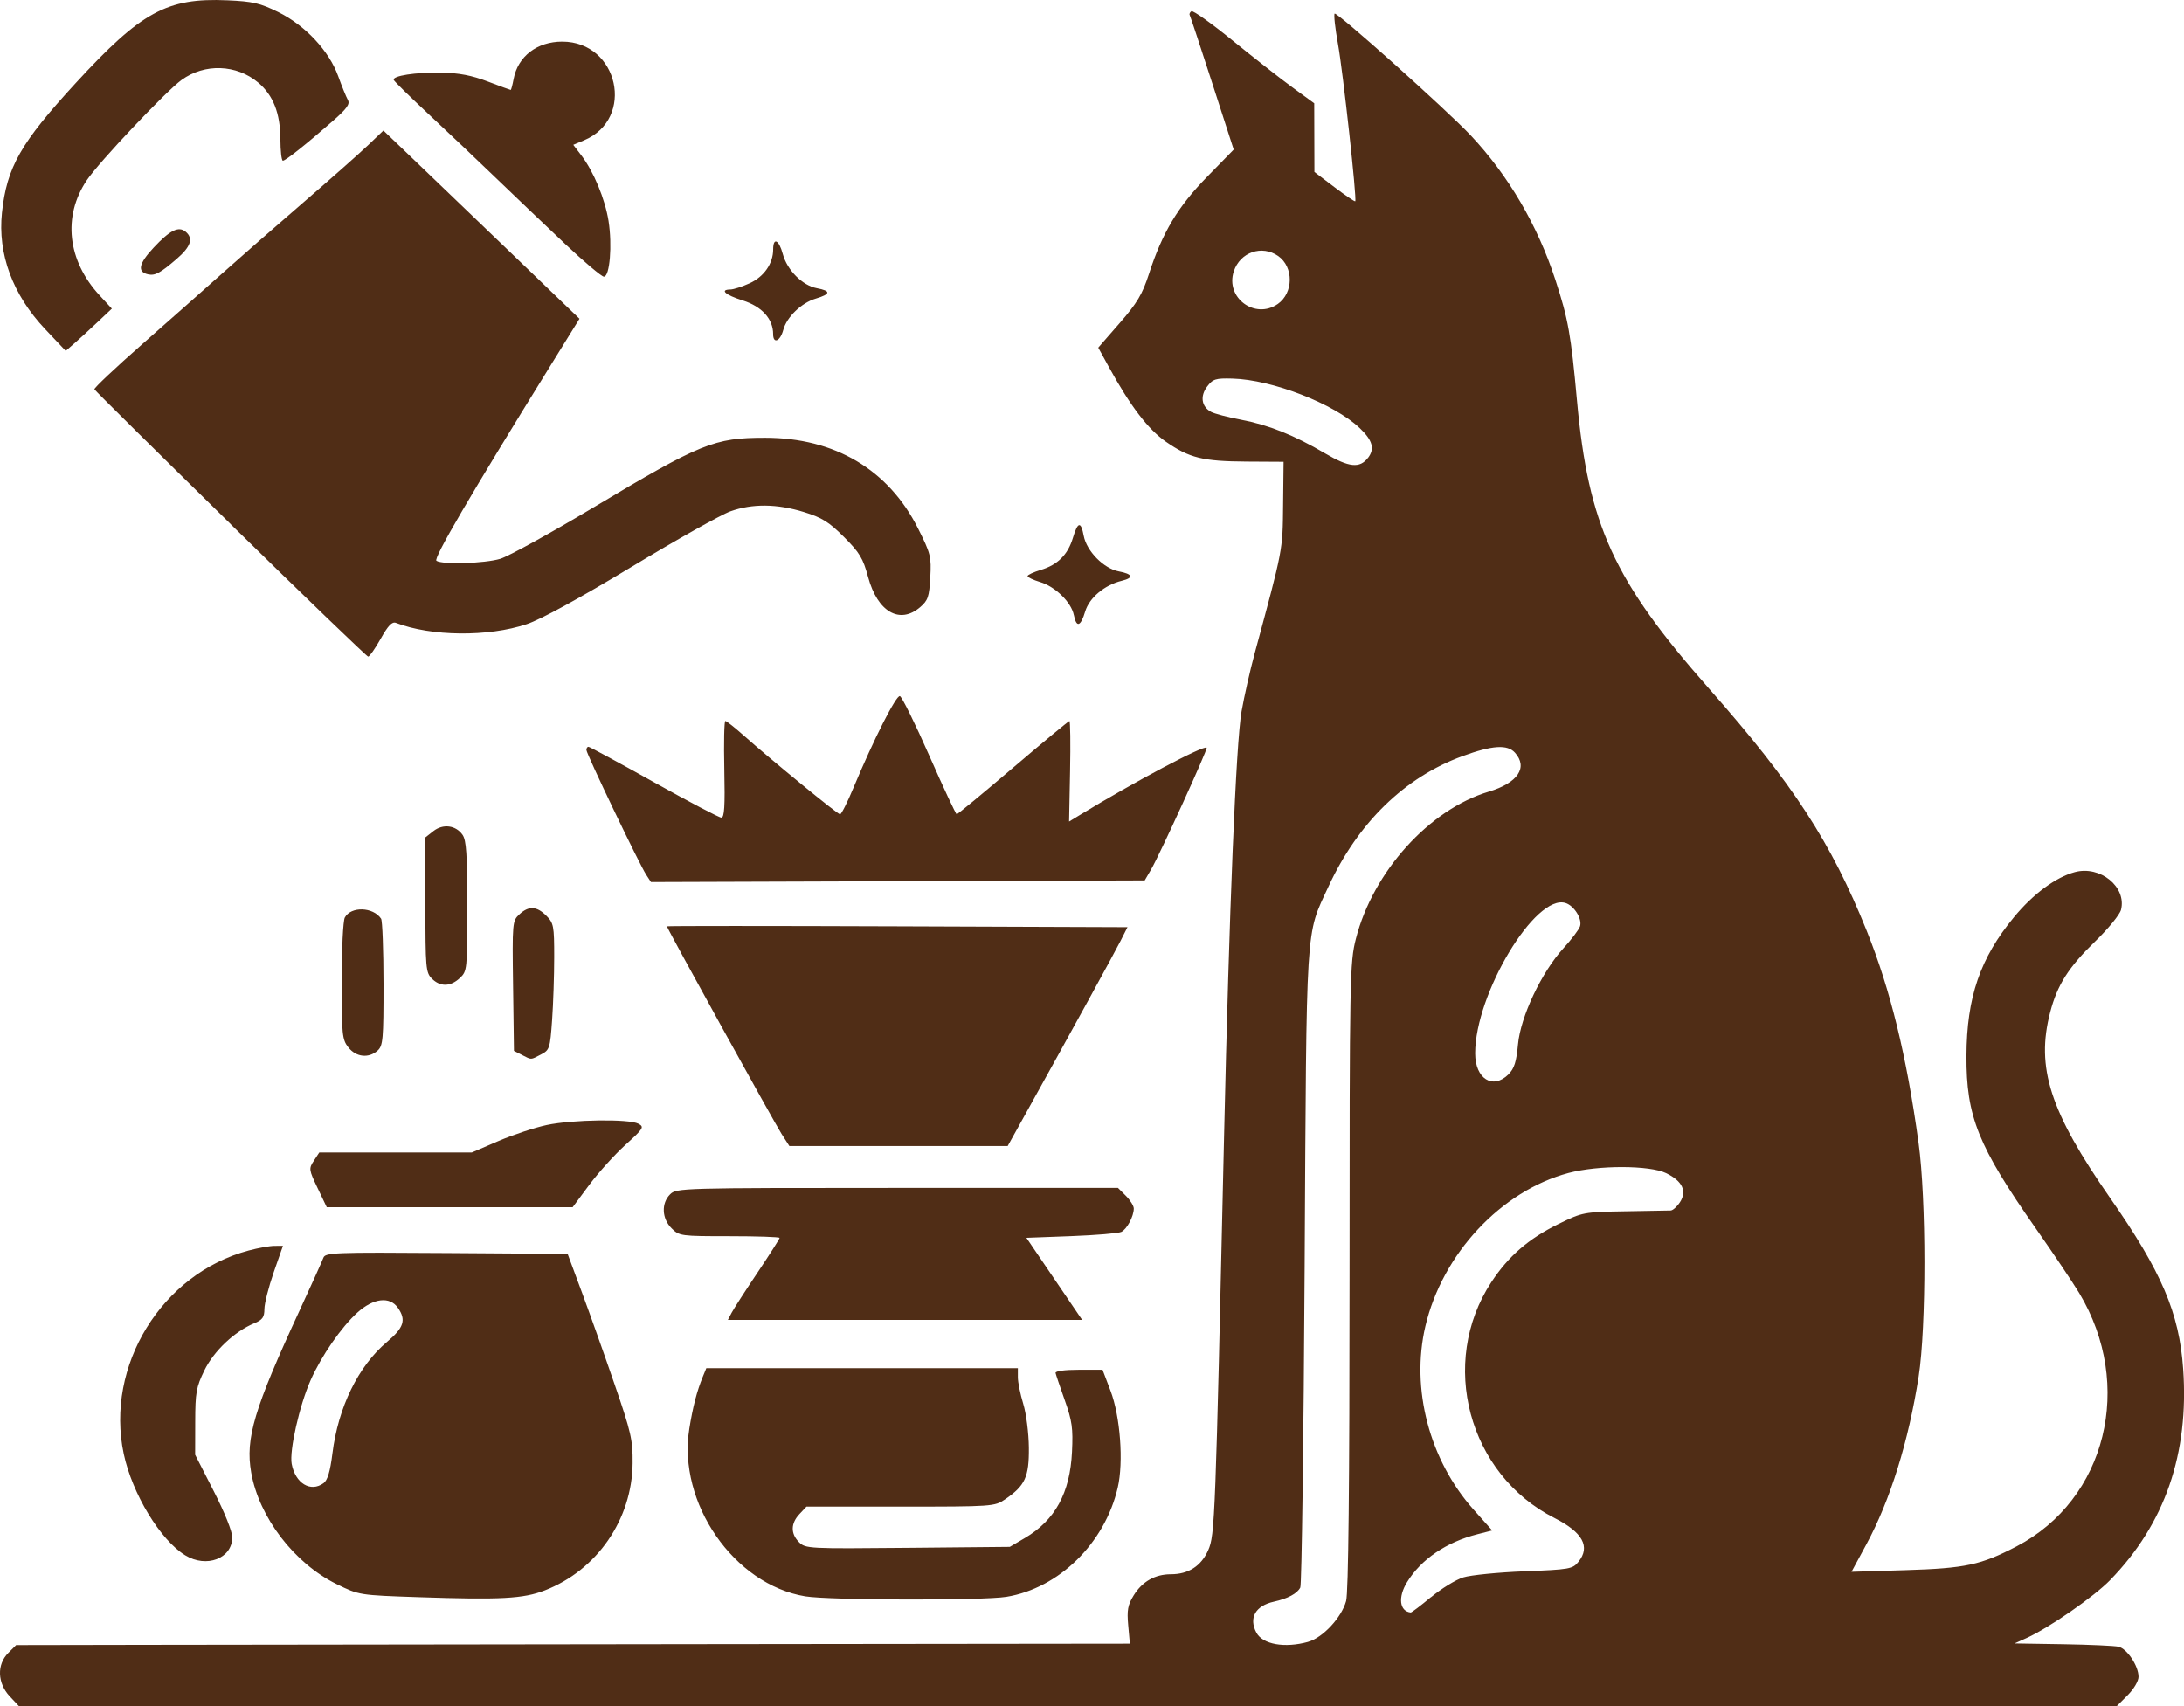 <?xml version="1.0" encoding="UTF-8" standalone="no"?>
<!-- Created with Inkscape (http://www.inkscape.org/) -->

<svg
   width="92mm"
   height="71.881mm"
   viewBox="0 0 92 71.881"
   version="1.1"
   id="svg930"
   xml:space="preserve"
   xmlns:inkscape="http://www.inkscape.org/namespaces/inkscape"
   xmlns:sodipodi="http://sodipodi.sourceforge.net/DTD/sodipodi-0.dtd"
   xmlns="http://www.w3.org/2000/svg"
   xmlns:svg="http://www.w3.org/2000/svg"><sodipodi:namedview
     id="namedview932"
     pagecolor="#ffffff"
     bordercolor="#666666"
     borderopacity="1.0"
     inkscape:showpageshadow="2"
     inkscape:pageopacity="0.0"
     inkscape:pagecheckerboard="0"
     inkscape:deskcolor="#d1d1d1"
     inkscape:document-units="mm"
     showgrid="false" /><defs
     id="defs927" /><g
     inkscape:label="圖層 1"
     inkscape:groupmode="layer"
     id="layer1"
     transform="translate(-48.387,-151.532)"><path
       style="fill:#502d16;stroke-width:0.136"
       d="m 48.795,222.992 c -0.52,-0.557 -0.546,-1.338 -0.061,-1.823 l 0.333,-0.333 5.602,-0.01 c 3.081,-0.005 13.637,-0.019 23.457,-0.03 l 17.856,-0.02 -0.07,-0.773 c -0.058,-0.641 -0.018,-0.857 0.232,-1.262 0.361,-0.584 0.899,-0.889 1.565,-0.889 0.743,0 1.276,-0.344 1.573,-1.014 0.282,-0.637 0.303,-1.193 0.668,-17.433 0.215,-9.552 0.504,-16.577 0.737,-17.905 0.112,-0.634 0.36,-1.733 0.552,-2.442 1.2,-4.43 1.178,-4.314 1.198,-6.24 l 0.02,-1.831 -1.56,-0.009 c -1.84,-0.011 -2.409,-0.151 -3.4,-0.839 -0.748,-0.52 -1.495,-1.499 -2.403,-3.152 l -0.444,-0.809 0.898,-1.03 c 0.74,-0.848 0.958,-1.213 1.237,-2.072 0.57,-1.754 1.214,-2.83 2.447,-4.092 l 1.124,-1.15 -0.899,-2.783 c -0.495,-1.531 -0.923,-2.825 -0.952,-2.876 -0.029,-0.051 0.003,-0.127 0.071,-0.169 0.068,-0.042 0.847,0.512 1.732,1.232 0.884,0.72 2.02,1.61 2.524,1.977 l 0.916,0.668 0.004,1.447 0.004,1.447 0.84,0.637 c 0.462,0.35 0.858,0.619 0.88,0.597 0.076,-0.076 -0.515,-5.447 -0.729,-6.633 -0.119,-0.657 -0.181,-1.229 -0.139,-1.271 0.09,-0.09 4.722,4.055 5.729,5.125 1.588,1.689 2.821,3.791 3.57,6.089 0.542,1.661 0.656,2.297 0.909,5.075 0.48,5.263 1.548,7.594 5.568,12.152 3.542,4.016 5.139,6.47 6.637,10.197 1,2.488 1.677,5.255 2.184,8.929 0.328,2.377 0.33,7.752 0.004,9.851 -0.424,2.725 -1.197,5.209 -2.198,7.06 l -0.63,1.165 2.282,-0.07 c 2.519,-0.078 3.17,-0.218 4.673,-1.003 3.779,-1.975 4.969,-6.798 2.634,-10.675 -0.263,-0.437 -1.083,-1.658 -1.822,-2.713 -2.438,-3.482 -2.937,-4.723 -2.925,-7.277 0.011,-2.47 0.575,-4.114 2.003,-5.843 0.807,-0.977 1.756,-1.68 2.561,-1.896 1.072,-0.289 2.189,0.622 1.947,1.587 -0.05,0.2 -0.537,0.797 -1.082,1.325 -1.131,1.097 -1.602,1.837 -1.902,2.99 -0.608,2.333 -0.009,4.188 2.524,7.824 2.179,3.127 2.911,4.842 3.078,7.205 0.251,3.572 -0.772,6.528 -3.08,8.898 -0.677,0.695 -2.57,2.009 -3.506,2.432 l -0.516,0.233 2.035,0.033 c 1.119,0.018 2.174,0.066 2.344,0.105 0.361,0.085 0.842,0.807 0.843,1.266 2.7e-4,0.182 -0.197,0.516 -0.461,0.78 l -0.461,0.461 H 93.368 49.188 Z m 54.699,-2.295 c 0.615,-0.171 1.403,-1.018 1.597,-1.716 0.097,-0.349 0.144,-4.822 0.145,-13.688 6.7e-4,-12.662 0.011,-13.21 0.268,-14.216 0.722,-2.822 3.09,-5.444 5.595,-6.194 1.227,-0.367 1.666,-1.021 1.103,-1.644 -0.32,-0.353 -0.952,-0.311 -2.206,0.147 -2.438,0.89 -4.406,2.806 -5.652,5.503 -0.969,2.097 -0.917,1.27 -1,16.01 -0.041,7.311 -0.123,13.392 -0.183,13.512 -0.126,0.252 -0.53,0.468 -1.112,0.596 -0.777,0.17 -1.069,0.686 -0.737,1.305 0.266,0.497 1.193,0.662 2.182,0.387 z m 5.176,-1.88 c 0.434,-0.361 1.044,-0.735 1.356,-0.833 0.312,-0.097 1.474,-0.213 2.581,-0.256 1.905,-0.075 2.027,-0.097 2.272,-0.4 0.513,-0.635 0.18,-1.244 -1.01,-1.846 -3.63,-1.837 -4.889,-6.539 -2.661,-9.935 0.72,-1.097 1.577,-1.838 2.84,-2.456 1.003,-0.49 1.055,-0.5 2.785,-0.529 0.97,-0.016 1.838,-0.031 1.93,-0.034 0.091,-0.003 0.268,-0.16 0.392,-0.35 0.304,-0.465 0.103,-0.89 -0.58,-1.223 -0.696,-0.339 -2.863,-0.342 -4.116,-0.008 -2.844,0.761 -5.311,3.403 -6.029,6.458 -0.619,2.636 0.172,5.641 2.033,7.726 l 0.782,0.876 -0.623,0.159 c -1.315,0.335 -2.373,1.057 -2.966,2.023 -0.388,0.632 -0.316,1.224 0.156,1.274 0.037,0.004 0.423,-0.288 0.856,-0.649 z m 3.265,-22.03 c 0.24,-0.24 0.33,-0.525 0.397,-1.255 0.107,-1.172 0.995,-3.049 1.919,-4.058 0.339,-0.37 0.652,-0.785 0.695,-0.922 0.098,-0.308 -0.249,-0.865 -0.611,-0.979 -1.266,-0.402 -3.808,3.826 -3.808,6.333 0,1.076 0.746,1.543 1.408,0.882 z M 106.017,170.817 c 0.29,-0.38 0.189,-0.736 -0.354,-1.252 -1.077,-1.025 -3.686,-2.039 -5.359,-2.084 -0.712,-0.019 -0.824,0.016 -1.066,0.335 -0.308,0.406 -0.238,0.852 0.167,1.069 0.14,0.075 0.706,0.223 1.258,0.328 1.175,0.225 2.236,0.651 3.555,1.426 0.999,0.587 1.45,0.632 1.797,0.178 z m -3.805,-6.478 c 0.666,-0.466 0.676,-1.56 0.019,-2.021 -0.686,-0.481 -1.604,-0.164 -1.871,0.645 -0.366,1.109 0.895,2.046 1.852,1.375 z m -36.181,54.479 c -2.511,-0.085 -2.514,-0.085 -3.459,-0.548 -1.786,-0.875 -3.274,-2.817 -3.604,-4.704 -0.251,-1.436 0.12,-2.678 2.044,-6.837 0.5,-1.082 0.948,-2.074 0.996,-2.206 0.08,-0.223 0.42,-0.237 5.188,-0.203 l 5.102,0.035 0.604,1.628 c 0.332,0.895 0.951,2.635 1.374,3.866 0.696,2.021 0.769,2.343 0.76,3.323 -0.022,2.367 -1.499,4.507 -3.7,5.36 -0.906,0.351 -1.856,0.402 -5.305,0.286 z M 62.017,214.015 c 0.168,-0.123 0.278,-0.491 0.372,-1.243 0.243,-1.957 1.087,-3.686 2.3,-4.708 0.714,-0.602 0.817,-0.927 0.457,-1.44 -0.342,-0.488 -1.028,-0.407 -1.702,0.202 -0.679,0.613 -1.521,1.831 -1.972,2.85 -0.473,1.069 -0.902,2.969 -0.798,3.527 0.154,0.821 0.798,1.21 1.343,0.811 z m 20.295,4.768 c -3.006,-0.492 -5.392,-3.942 -4.887,-7.069 0.147,-0.914 0.32,-1.58 0.562,-2.17 l 0.153,-0.373 h 6.562 6.562 v 0.382 c 0,0.21 0.102,0.714 0.226,1.119 0.126,0.411 0.231,1.227 0.237,1.845 0.012,1.235 -0.158,1.605 -1.005,2.181 -0.44,0.299 -0.525,0.305 -4.406,0.305 h -3.958 l -0.295,0.314 c -0.37,0.394 -0.376,0.826 -0.017,1.185 0.271,0.271 0.395,0.277 4.578,0.237 l 4.3,-0.041 0.63,-0.37 c 1.278,-0.751 1.907,-1.899 1.99,-3.633 0.048,-0.996 0.005,-1.302 -0.304,-2.172 -0.197,-0.557 -0.372,-1.075 -0.388,-1.149 -0.017,-0.081 0.376,-0.136 0.975,-0.136 h 1.004 l 0.335,0.882 c 0.413,1.087 0.556,3.005 0.304,4.086 -0.545,2.34 -2.477,4.235 -4.688,4.597 -0.994,0.163 -7.447,0.147 -8.471,-0.02 z m -26.12,-1.728 c -1.051,-0.641 -2.236,-2.595 -2.593,-4.275 -0.787,-3.709 1.599,-7.592 5.264,-8.567 0.401,-0.107 0.889,-0.195 1.086,-0.195 l 0.357,-0.002 -0.39,1.119 c -0.214,0.616 -0.39,1.31 -0.391,1.543 -0.002,0.347 -0.079,0.457 -0.427,0.6 -0.832,0.345 -1.704,1.169 -2.102,1.986 -0.343,0.705 -0.384,0.933 -0.386,2.17 l -0.003,1.383 0.784,1.534 c 0.465,0.91 0.782,1.704 0.78,1.951 -0.009,0.889 -1.085,1.298 -1.979,0.753 z m 23.017,-10.224 c 0.089,-0.168 0.579,-0.929 1.09,-1.691 0.51,-0.762 0.928,-1.418 0.928,-1.458 0,-0.04 -0.949,-0.072 -2.109,-0.072 -2.058,0 -2.117,-0.008 -2.442,-0.333 -0.411,-0.411 -0.439,-1.053 -0.062,-1.43 0.266,-0.266 0.452,-0.271 9.569,-0.271 h 9.298 l 0.333,0.333 c 0.183,0.183 0.333,0.424 0.333,0.536 0,0.328 -0.29,0.871 -0.527,0.985 -0.12,0.058 -1.069,0.138 -2.108,0.177 l -1.889,0.071 1.174,1.729 1.174,1.729 H 86.51 79.048 Z m -17.443,-5.248 c -0.37,-0.773 -0.376,-0.82 -0.157,-1.153 l 0.228,-0.347 h 3.213 3.213 l 1.119,-0.481 c 0.616,-0.264 1.534,-0.569 2.04,-0.676 1.085,-0.23 3.466,-0.263 3.858,-0.053 0.255,0.136 0.217,0.197 -0.549,0.891 -0.453,0.41 -1.137,1.168 -1.522,1.685 l -0.699,0.94 h -5.179 -5.179 z m 19.545,-2.28 c -0.305,-0.474 -4.831,-8.669 -4.831,-8.747 -9e-6,-0.02 4.365,-0.02 9.701,4e-5 l 9.701,0.036 -0.291,0.575 c -0.272,0.537 -2.083,3.835 -3.946,7.187 l -0.81,1.458 h -4.598 -4.598 z m -10.935,-3.329 -0.339,-0.171 -0.037,-2.735 c -0.036,-2.67 -0.03,-2.742 0.263,-3.014 0.395,-0.368 0.73,-0.352 1.136,0.054 0.311,0.311 0.333,0.427 0.333,1.743 0,0.775 -0.04,1.972 -0.089,2.659 -0.085,1.192 -0.106,1.258 -0.468,1.445 -0.452,0.234 -0.382,0.232 -0.8,0.021 z m -7.315,-0.318 c -0.261,-0.331 -0.281,-0.534 -0.281,-2.79 0,-1.338 0.059,-2.543 0.132,-2.679 0.257,-0.48 1.195,-0.451 1.528,0.048 0.055,0.082 0.101,1.315 0.102,2.739 0.002,2.339 -0.022,2.612 -0.246,2.815 -0.374,0.338 -0.909,0.281 -1.234,-0.133 z m 3.517,-2.898 c -0.254,-0.254 -0.271,-0.452 -0.271,-3.11 v -2.839 l 0.335,-0.263 c 0.405,-0.319 0.945,-0.251 1.229,0.155 0.16,0.228 0.2,0.831 0.2,3.012 0,2.675 -0.006,2.733 -0.314,3.022 -0.392,0.368 -0.825,0.377 -1.178,0.024 z m 9.029,-4.376 c -0.288,-0.439 -2.518,-5.095 -2.518,-5.256 0,-0.074 0.039,-0.134 0.086,-0.134 0.047,0 1.288,0.671 2.757,1.492 1.469,0.821 2.747,1.492 2.84,1.492 0.13,0 0.159,-0.475 0.126,-2.035 -0.024,-1.119 -0.004,-2.035 0.043,-2.035 0.048,1e-4 0.384,0.264 0.746,0.586 1.182,1.051 3.988,3.348 4.088,3.346 0.054,-0.001 0.308,-0.505 0.564,-1.119 0.854,-2.044 1.8,-3.911 1.956,-3.861 0.085,0.027 0.643,1.157 1.24,2.512 0.597,1.355 1.116,2.464 1.153,2.465 0.037,0.002 1.106,-0.881 2.374,-1.961 1.268,-1.08 2.337,-1.965 2.374,-1.966 0.037,-0.001 0.05,0.951 0.027,2.116 l -0.041,2.118 0.448,-0.273 c 2.319,-1.412 5.23,-2.956 5.348,-2.838 0.055,0.055 -1.974,4.5 -2.339,5.126 l -0.271,0.464 -10.4,0.035 -10.4,0.035 z M 58.1,173.607 c -3.133,-3.07 -5.715,-5.624 -5.736,-5.676 -0.021,-0.052 0.891,-0.912 2.027,-1.911 1.136,-0.999 2.649,-2.337 3.362,-2.974 0.713,-0.637 2.242,-1.975 3.399,-2.973 1.156,-0.998 2.391,-2.091 2.744,-2.428 l 0.642,-0.614 1.055,1.01 c 0.58,0.555 2.439,2.339 4.13,3.964 l 3.075,2.955 -1.194,1.928 c -3.42,5.523 -4.97,8.174 -4.833,8.268 0.248,0.169 2.036,0.114 2.692,-0.083 0.342,-0.103 2.11,-1.078 3.929,-2.166 4.521,-2.706 5.082,-2.933 7.225,-2.933 2.933,0 5.196,1.342 6.441,3.818 0.531,1.057 0.565,1.19 0.517,2.062 -0.045,0.818 -0.097,0.972 -0.426,1.255 -0.861,0.741 -1.797,0.201 -2.193,-1.265 -0.214,-0.792 -0.357,-1.03 -1.016,-1.689 -0.633,-0.634 -0.927,-0.817 -1.686,-1.051 -1.137,-0.351 -2.172,-0.362 -3.099,-0.031 -0.39,0.139 -2.267,1.194 -4.172,2.345 -2.194,1.325 -3.809,2.208 -4.409,2.409 -1.618,0.542 -4.024,0.518 -5.506,-0.054 -0.164,-0.063 -0.329,0.107 -0.645,0.669 -0.234,0.415 -0.471,0.753 -0.526,0.752 -0.055,-10e-4 -2.664,-2.514 -5.798,-5.584 z m 35.521,3.833 c -0.108,-0.538 -0.781,-1.196 -1.421,-1.388 -0.29,-0.087 -0.527,-0.2 -0.527,-0.251 0,-0.051 0.252,-0.168 0.559,-0.26 0.71,-0.213 1.138,-0.641 1.351,-1.351 0.205,-0.683 0.338,-0.709 0.454,-0.088 0.121,0.646 0.843,1.381 1.473,1.5 0.596,0.112 0.649,0.271 0.131,0.397 -0.725,0.176 -1.369,0.717 -1.541,1.293 -0.193,0.643 -0.368,0.698 -0.478,0.148 z M 50.28,165.388 c -1.358,-1.44 -1.995,-3.161 -1.81,-4.895 0.204,-1.916 0.781,-2.931 3.104,-5.459 2.767,-3.01 3.847,-3.6 6.389,-3.489 1.07,0.047 1.377,0.118 2.14,0.493 1.143,0.563 2.144,1.632 2.531,2.705 0.155,0.429 0.338,0.878 0.407,0.999 0.098,0.172 -0.038,0.363 -0.629,0.882 -1.107,0.971 -1.993,1.676 -2.109,1.678 -0.056,0.001 -0.103,-0.411 -0.105,-0.914 -0.004,-1.083 -0.303,-1.846 -0.933,-2.376 -0.916,-0.771 -2.256,-0.818 -3.229,-0.113 -0.664,0.481 -3.48,3.461 -3.994,4.227 -1.022,1.522 -0.815,3.382 0.541,4.85 l 0.515,0.558 -0.619,0.584 c -0.341,0.321 -0.778,0.722 -0.972,0.89 l -0.352,0.306 z m 30.675,0.218 c -0.001,-0.638 -0.476,-1.164 -1.28,-1.417 -0.738,-0.233 -0.988,-0.456 -0.516,-0.462 0.131,-0.002 0.493,-0.119 0.805,-0.261 0.604,-0.274 0.992,-0.832 0.992,-1.425 0,-0.526 0.243,-0.413 0.405,0.19 0.183,0.68 0.826,1.328 1.431,1.441 0.608,0.114 0.594,0.249 -0.045,0.44 -0.604,0.181 -1.22,0.776 -1.365,1.318 -0.129,0.483 -0.427,0.605 -0.428,0.176 z m -26.337,-2.518 c -0.46,-0.105 -0.385,-0.455 0.242,-1.124 0.689,-0.737 1.051,-0.916 1.347,-0.67 0.336,0.279 0.22,0.632 -0.38,1.148 -0.694,0.597 -0.912,0.714 -1.209,0.646 z m 17.566,-1.287 c -0.808,-0.763 -2.111,-2.004 -2.894,-2.759 -0.783,-0.755 -2.065,-1.971 -2.849,-2.702 -0.783,-0.731 -1.443,-1.379 -1.467,-1.438 -0.069,-0.177 0.918,-0.329 2.009,-0.31 0.737,0.013 1.274,0.116 1.949,0.373 0.512,0.195 0.948,0.355 0.968,0.355 0.02,0 0.075,-0.207 0.123,-0.461 0.179,-0.952 0.987,-1.574 2.046,-1.574 2.374,0 3.091,3.251 0.918,4.159 l -0.451,0.189 0.338,0.443 c 0.52,0.681 0.999,1.836 1.147,2.763 0.162,1.019 0.052,2.348 -0.195,2.348 -0.095,0 -0.834,-0.624 -1.643,-1.386 z"
       id="path1117"
       inkscape:export-filename="icon.svg"
       inkscape:export-xdpi="72"
       inkscape:export-ydpi="72" /></g></svg>
